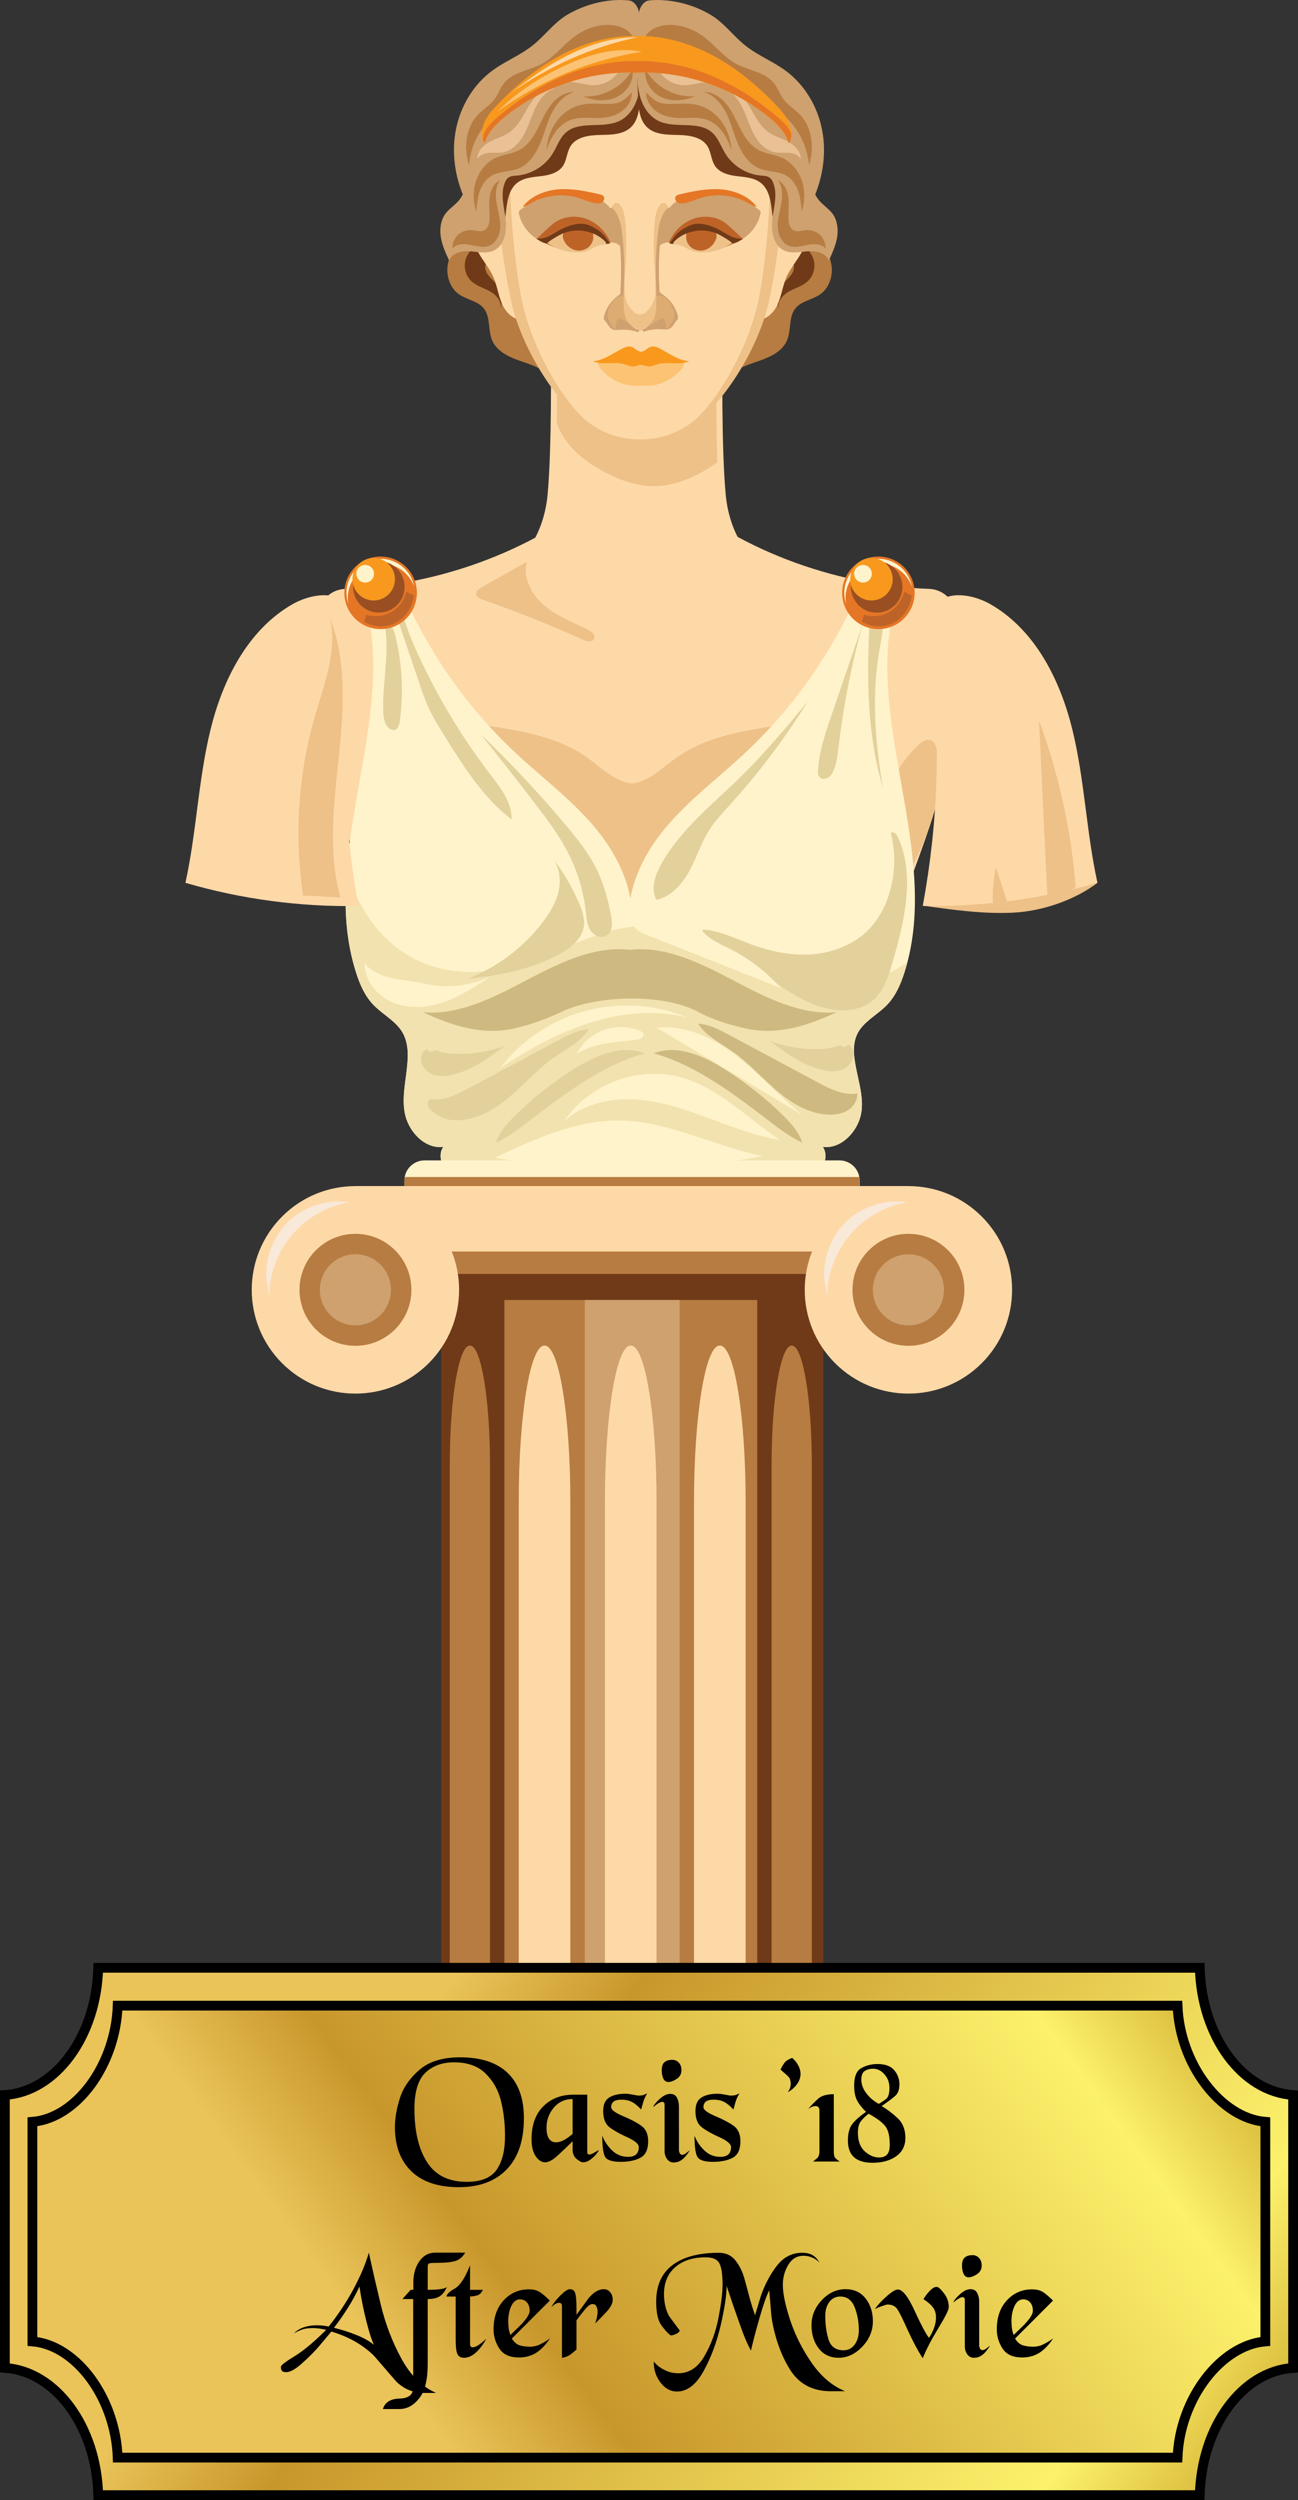 <svg width="133" height="256" viewBox="0 0 133 256" fill="none" xmlns="http://www.w3.org/2000/svg">
<rect x="0" y="0" width="133" height="256" fill="#333333" stroke="none"/>
<path d="M94.553 92.736C97.609 93.164 100.702 93.604 103.795 93.457C106.888 93.31 110.226 92.1 112.451 90.401C106.497 89.447 99.956 90.56 94.553 92.736Z" fill="#EDC188"/>
<path d="M65.64 57.894L77.584 57.637C77.584 57.637 74.821 55.449 74.368 50.718C73.904 45.974 74.026 36.499 74.026 36.499L65.236 40.069L56.446 36.499C56.446 36.499 56.556 45.974 56.104 50.718C55.639 55.461 52.889 57.637 52.889 57.637L64.833 57.894V57.906L65.236 57.894L65.64 57.906V57.894Z" fill="#FED9A8"/>
<path d="M57.057 43.309C57.607 44.947 58.805 46.292 60.247 47.294C62.57 48.908 65.504 50.204 68.389 49.654C70.26 49.299 71.972 48.444 73.5 47.343C73.353 42.282 73.414 36.499 73.414 36.499L65.248 40.375L57.081 36.499C57.069 36.499 57.105 39.629 57.057 43.309Z" fill="#EDC188"/>
<path d="M47.02 30.13C47.827 30.704 48.964 30.815 49.575 31.585C50.284 32.477 49.978 33.81 50.431 34.861C50.981 36.145 52.46 36.683 53.78 37.123C55.101 37.563 56.568 38.211 56.971 39.543C55.516 36.891 54.062 34.213 53.071 31.352C52.081 28.492 51.568 25.411 52.057 22.428C50.052 22.391 48.047 23.369 46.837 24.971C46.262 25.741 45.858 26.658 45.834 27.624C45.834 28.59 46.237 29.58 47.02 30.13Z" fill="#B77C41"/>
<path d="M48.976 25.081C48.328 25.399 47.827 26.022 47.668 26.744C47.521 27.453 47.741 28.247 48.255 28.749C48.792 29.287 49.575 29.482 50.235 29.849C50.895 30.228 51.494 30.961 51.25 31.683C51.568 30.79 51.384 29.739 50.785 29.005C50.382 28.516 49.783 28.101 49.721 27.465C49.685 27.049 49.917 26.646 50.186 26.316C50.455 25.986 50.773 25.692 50.968 25.313C51.164 24.934 51.201 24.433 50.92 24.127C50.443 24.69 49.624 24.751 48.976 25.081Z" fill="#703A18"/>
<path d="M51.519 21.878C51.336 21.756 51.103 21.817 50.896 21.866C50.174 22.061 49.392 22.294 48.927 22.893C48.316 23.687 48.499 24.861 48.964 25.753C49.429 26.646 50.125 27.416 50.541 28.333C50.944 29.238 51.054 30.252 51.458 31.157C51.861 32.062 52.742 32.893 53.732 32.734C52.338 29.543 51.654 26.059 51.739 22.575C51.751 22.33 51.739 22.025 51.519 21.878Z" fill="#FED9A8"/>
<path d="M84.051 30.13C83.244 30.704 82.107 30.815 81.496 31.585C80.787 32.477 81.093 33.81 80.64 34.861C80.09 36.145 78.611 36.683 77.29 37.123C75.97 37.563 74.503 38.211 74.1 39.543C75.554 36.891 77.009 34.213 77.999 31.352C78.99 28.492 79.503 25.411 79.014 22.428C81.019 22.391 83.024 23.369 84.234 24.971C84.809 25.741 85.212 26.658 85.237 27.624C85.237 28.59 84.833 29.58 84.051 30.13Z" fill="#B77C41"/>
<path d="M82.095 25.081C82.743 25.399 83.244 26.022 83.403 26.744C83.55 27.453 83.33 28.247 82.816 28.749C82.278 29.287 81.496 29.482 80.836 29.849C80.175 30.228 79.576 30.961 79.821 31.683C79.503 30.79 79.686 29.739 80.286 29.005C80.689 28.516 81.288 28.101 81.349 27.465C81.386 27.049 81.154 26.646 80.885 26.316C80.616 25.986 80.298 25.692 80.102 25.313C79.907 24.934 79.87 24.433 80.151 24.127C80.616 24.69 81.435 24.751 82.095 25.081Z" fill="#703A18"/>
<path d="M79.626 21.878C79.809 21.756 80.041 21.817 80.249 21.866C80.971 22.061 81.753 22.294 82.218 22.893C82.829 23.687 82.645 24.861 82.181 25.753C81.716 26.646 81.02 27.416 80.604 28.333C80.201 29.238 80.09 30.252 79.687 31.157C79.284 32.062 78.403 32.893 77.413 32.734C78.807 29.543 79.491 26.059 79.406 22.575C79.394 22.33 79.406 22.025 79.626 21.878Z" fill="#FED9A8"/>
<path d="M65.591 1.474C59.429 0.019 50.676 8.711 50.676 13.736C50.676 18.785 51.189 25.533 52.387 30.876C53.573 36.218 57.436 41.561 59.881 43.272C60.297 43.566 60.737 43.81 61.177 44.018C62.534 44.666 64.014 44.972 65.517 44.972H65.652C67.156 44.972 68.635 44.666 69.992 44.018C70.432 43.81 70.872 43.553 71.288 43.272C73.733 41.561 77.596 36.218 78.782 30.876C79.968 25.533 80.493 18.773 80.493 13.736C80.493 8.711 71.74 0.019 65.591 1.474Z" fill="#EDC188"/>
<path d="M65.59 1.462C60.223 0.141 52.375 8.149 52.228 12.917C52.081 17.807 52.362 24.519 53.316 29.971C54.282 35.558 57.827 41.267 60.138 43.126C60.529 43.443 60.945 43.712 61.373 43.945C62.656 44.654 64.087 44.996 65.529 44.996H65.651C67.094 44.996 68.512 44.654 69.808 43.945C70.236 43.712 70.651 43.443 71.043 43.126C73.353 41.267 76.899 35.558 77.865 29.971C78.818 24.519 79.087 17.807 78.953 12.917C78.794 8.149 70.945 0.141 65.59 1.462Z" fill="#FED9A8"/>
<path d="M70.052 36.976C68.609 36.866 67.167 36.805 65.737 36.622V36.61C65.724 36.61 65.7 36.61 65.688 36.622C65.675 36.622 65.651 36.622 65.639 36.61V36.622C64.208 36.805 62.754 36.866 61.323 36.976C61.176 37.209 61.348 37.526 61.519 37.734C62.546 39.006 64.159 39.678 65.7 39.483C67.24 39.678 68.854 39.006 69.881 37.734C70.028 37.514 70.199 37.209 70.052 36.976Z" fill="#FDC374"/>
<path d="M67.693 35.729C67.351 35.546 66.96 35.387 66.605 35.534C66.446 35.595 66.311 35.717 66.177 35.815C66.03 35.913 65.859 35.986 65.688 36.035C65.517 35.986 65.346 35.925 65.199 35.815C65.052 35.717 64.93 35.595 64.771 35.534C64.417 35.387 64.025 35.558 63.683 35.729C62.73 36.23 61.813 36.915 60.749 36.988C61.776 37.441 62.998 36.964 64.062 37.319C64.307 37.404 64.551 37.526 64.808 37.526C64.979 37.526 65.15 37.49 65.309 37.441C65.431 37.404 65.554 37.367 65.688 37.343C65.81 37.38 65.933 37.416 66.067 37.441C66.238 37.49 66.397 37.539 66.568 37.526C66.825 37.514 67.07 37.392 67.314 37.319C68.378 36.976 69.6 37.441 70.627 36.988C69.564 36.915 68.634 36.243 67.693 35.729Z" fill="#F8991D"/>
<path d="M62.156 21.303C62.988 21.939 63.257 23.015 63.403 24.066C63.599 25.472 63.672 26.976 63.623 28.553C63.599 29.47 63.526 30.411 63.574 31.377C63.599 31.756 63.636 32.147 63.794 32.49C64.014 32.966 64.418 33.309 64.87 33.614C65.054 33.737 65.286 33.81 65.518 33.81H65.628C65.861 33.81 66.093 33.737 66.276 33.614C66.716 33.309 67.132 32.966 67.352 32.49C67.511 32.147 67.548 31.756 67.572 31.377C67.621 30.411 67.548 29.47 67.523 28.553C67.474 26.976 67.548 25.472 67.743 24.066C67.89 23.027 68.159 21.951 68.99 21.303H62.156Z" fill="#CEA16F"/>
<path d="M64.149 31.829C63.99 31.157 63.843 30.436 64.026 29.776C63.977 29.763 63.928 29.739 63.892 29.727C63.757 30.008 63.464 30.179 63.219 30.362C62.559 30.863 62.083 31.597 61.887 32.404C61.862 32.489 61.85 32.587 61.875 32.673C61.899 32.771 61.972 32.832 62.046 32.905C62.278 33.174 62.413 33.553 62.73 33.712C62.975 33.834 63.256 33.785 63.525 33.773C64.161 33.724 64.821 33.81 65.42 34.03C65.444 33.969 65.469 33.895 65.493 33.834C65.102 33.492 64.686 33.15 64.454 32.685C64.295 32.416 64.21 32.123 64.149 31.829Z" fill="#CEA16F"/>
<path d="M67.192 31.78C67.351 31.108 67.498 30.387 67.315 29.727C67.364 29.714 67.412 29.69 67.449 29.678C67.584 29.959 67.877 30.13 68.122 30.314C68.782 30.815 69.258 31.548 69.454 32.355C69.479 32.441 69.491 32.538 69.466 32.624C69.442 32.722 69.368 32.783 69.295 32.856C69.063 33.125 68.928 33.504 68.611 33.663C68.366 33.785 68.085 33.736 67.816 33.724C67.18 33.675 66.52 33.761 65.921 33.981C65.897 33.92 65.872 33.847 65.848 33.785C66.239 33.443 66.654 33.101 66.887 32.636C67.046 32.367 67.119 32.074 67.192 31.78Z" fill="#CEA16F"/>
<path d="M64.516 32.319C64.308 31.597 64.161 30.827 64.32 30.106C64.137 30.326 63.831 30.265 63.574 30.314C63.147 30.399 62.816 30.79 62.572 31.206C62.425 31.463 62.291 31.744 62.266 32.05C62.217 32.649 62.572 33.174 62.902 33.627C62.926 33.651 62.939 33.675 62.963 33.688C63.049 33.712 63.085 33.566 63.085 33.456C63.085 33.248 63.134 33.04 63.208 32.844C63.257 32.734 63.318 32.624 63.415 32.6C63.489 32.575 63.562 32.612 63.636 32.649C63.843 32.746 64.039 32.856 64.222 32.991C64.491 33.187 64.785 33.431 65.09 33.333C64.785 33.15 64.626 32.71 64.516 32.319Z" fill="#DDAC73"/>
<path d="M66.826 32.319C67.033 31.597 67.18 30.827 67.021 30.106C67.205 30.326 67.51 30.265 67.767 30.314C68.195 30.399 68.525 30.79 68.769 31.206C68.916 31.463 69.051 31.744 69.075 32.05C69.124 32.649 68.769 33.174 68.439 33.627C68.415 33.651 68.403 33.675 68.378 33.688C68.293 33.712 68.256 33.566 68.256 33.456C68.256 33.248 68.207 33.04 68.134 32.844C68.085 32.734 68.024 32.624 67.926 32.6C67.853 32.575 67.779 32.612 67.706 32.649C67.498 32.746 67.302 32.856 67.119 32.991C66.85 33.187 66.557 33.431 66.251 33.333C66.557 33.15 66.716 32.71 66.826 32.319Z" fill="#DDAC73"/>
<path d="M68.036 20.79C67.681 20.765 63.451 20.765 63.109 20.79C62.828 20.802 62.865 21.059 62.62 21.206C63.403 21.829 63.647 22.966 63.769 24.066C63.928 25.472 64.002 26.976 63.953 28.553C63.928 29.47 63.867 30.411 63.916 31.377C63.928 31.756 63.965 32.147 64.099 32.489C64.283 32.966 64.625 33.309 64.992 33.614C65.138 33.736 65.334 33.81 65.53 33.81H65.627C65.823 33.81 66.019 33.736 66.165 33.614C66.532 33.309 66.874 32.966 67.058 32.489C67.192 32.147 67.229 31.756 67.241 31.377C67.278 30.411 67.229 29.47 67.205 28.553C67.168 26.976 67.229 25.472 67.388 24.066C67.51 22.966 67.755 21.829 68.537 21.206C68.28 21.059 68.317 20.814 68.036 20.79Z" fill="#EDC188"/>
<path d="M67.486 20.423C67.217 20.411 63.941 20.411 63.672 20.423C63.452 20.435 63.476 20.606 63.269 20.716C63.868 21.169 64.014 22 64.088 22.856C64.186 23.993 64.198 25.276 64.124 26.707C64.075 27.575 63.99 28.516 64.002 29.506C64.002 29.91 64.026 30.326 64.137 30.704C64.296 31.23 64.626 31.621 64.992 31.976C65.139 32.123 65.335 32.196 65.53 32.196H65.628C65.824 32.196 66.019 32.11 66.166 31.976C66.52 31.634 66.851 31.242 67.022 30.704C67.144 30.326 67.156 29.91 67.156 29.506C67.168 28.504 67.083 27.575 67.034 26.707C66.948 25.276 66.973 23.993 67.071 22.856C67.144 22.012 67.303 21.169 67.89 20.716C67.682 20.606 67.694 20.435 67.486 20.423Z" fill="#FED9A8"/>
<path d="M61.593 20.509C61.165 20.288 60.676 20.191 60.199 20.105C59.698 20.007 59.184 19.922 58.683 19.836C58.365 19.787 58.035 19.726 57.717 19.738C57.338 19.751 56.984 19.861 56.617 19.959C56.25 20.056 55.883 20.166 55.529 20.288C54.734 20.57 53.976 20.985 53.304 21.499C53.255 21.535 53.194 21.584 53.169 21.645C53.145 21.719 53.157 21.792 53.169 21.866C53.389 22.892 54.025 23.822 54.905 24.396C55.602 24.849 56.421 25.069 57.228 25.276C57.742 25.411 58.267 25.533 58.793 25.533C59.918 25.545 60.969 24.995 62.082 24.836C62.644 24.763 63.304 24.836 63.61 25.301C63.622 24.824 63.573 24.335 63.488 23.871C63.377 23.21 63.231 22.55 62.925 21.951C62.632 21.364 62.179 20.826 61.593 20.509Z" fill="#CEA16F"/>
<path d="M56.776 22.831C56.568 22.978 56.385 23.162 56.189 23.333C55.773 23.712 55.358 24.103 54.954 24.482C55.712 24.763 56.397 25.228 57.179 25.436C58.059 25.668 59.001 25.546 59.881 25.35C60.773 25.154 61.654 24.898 62.571 24.861C62.118 23.773 61.238 22.856 60.138 22.44C59.037 22.012 57.729 22.135 56.776 22.831Z" fill="#BE6328"/>
<path d="M53.56 21.169C53.866 21.144 54.135 20.973 54.404 20.814C55.871 19.971 57.693 19.763 59.306 20.276C59.857 20.448 60.395 20.704 60.957 20.802C61.201 20.839 61.458 20.851 61.666 20.729C61.874 20.606 61.996 20.301 61.849 20.105C61.752 19.971 61.58 19.934 61.434 19.897C60.064 19.579 58.658 19.286 57.253 19.384C55.859 19.494 54.428 20.044 53.56 21.169Z" fill="#E47625"/>
<path d="M62.131 24.995C62.278 24.91 62.302 24.714 62.229 24.567C62.155 24.421 62.021 24.311 61.899 24.225C61.446 23.895 60.994 23.552 60.456 23.381C59.808 23.186 59.111 23.259 58.463 23.467C57.828 23.675 57.228 24.017 56.642 24.347C56.409 24.482 56.165 24.616 55.933 24.763C56.898 25.521 58.145 25.912 59.368 25.839C59.649 25.826 59.943 25.777 60.212 25.68C60.529 25.557 60.81 25.362 61.128 25.227C61.373 25.13 61.63 25.056 61.899 25.044C61.972 25.032 62.057 25.032 62.131 24.995Z" fill="#EDC188"/>
<path d="M57.741 24.518C57.913 24.983 58.292 25.374 58.756 25.558C59.221 25.741 59.771 25.68 60.187 25.399C60.602 25.117 60.847 24.604 60.786 24.115C60.773 23.981 60.737 23.858 60.675 23.748C60.456 23.381 59.979 23.284 59.563 23.271C59.221 23.271 58.878 23.308 58.548 23.381C58.353 23.43 58.157 23.491 57.986 23.614C57.815 23.736 57.693 23.907 57.668 24.103C57.656 24.25 57.68 24.396 57.741 24.518Z" fill="#BE6328"/>
<path d="M57.375 23.541C56.996 23.748 56.641 23.993 56.25 24.176C55.859 24.36 55.431 24.482 55.003 24.433C55.284 24.69 55.639 24.873 56.018 24.946C56.238 24.726 56.507 24.555 56.763 24.396C57.069 24.213 57.375 24.029 57.705 23.895C59.098 23.32 60.81 23.614 61.922 24.641C62.02 24.726 62.118 24.849 62.106 24.983C62.24 24.971 62.363 24.959 62.497 24.934C62.228 24.531 61.947 24.115 61.568 23.785C61.311 23.553 61.006 23.381 60.7 23.223C60.492 23.113 60.26 23.015 60.04 22.966C59.453 22.831 58.842 22.954 58.279 23.149C57.974 23.247 57.668 23.381 57.375 23.541Z" fill="#703A18"/>
<path d="M69.502 20.509C69.93 20.288 70.419 20.191 70.896 20.105C71.397 20.007 71.911 19.922 72.412 19.836C72.73 19.787 73.06 19.726 73.378 19.738C73.757 19.751 74.111 19.861 74.478 19.959C74.845 20.056 75.212 20.166 75.566 20.288C76.361 20.57 77.119 20.985 77.791 21.499C77.84 21.535 77.901 21.584 77.926 21.645C77.95 21.719 77.938 21.792 77.926 21.866C77.706 22.892 77.07 23.822 76.19 24.396C75.493 24.849 74.674 25.069 73.867 25.276C73.353 25.411 72.828 25.533 72.302 25.533C71.177 25.545 70.126 24.995 69.013 24.836C68.451 24.763 67.791 24.836 67.485 25.301C67.473 24.824 67.522 24.335 67.608 23.871C67.718 23.21 67.864 22.55 68.17 21.951C68.463 21.364 68.916 20.826 69.502 20.509Z" fill="#CEA16F"/>
<path d="M74.319 22.831C74.527 22.978 74.71 23.162 74.906 23.333C75.322 23.712 75.737 24.103 76.141 24.482C75.383 24.763 74.698 25.228 73.916 25.436C73.036 25.668 72.094 25.546 71.214 25.35C70.322 25.154 69.441 24.898 68.524 24.861C68.977 23.773 69.857 22.856 70.957 22.44C72.058 22.012 73.366 22.135 74.319 22.831Z" fill="#BE6328"/>
<path d="M77.535 21.169C77.229 21.144 76.96 20.973 76.691 20.814C75.224 19.971 73.403 19.763 71.789 20.276C71.239 20.448 70.701 20.704 70.138 20.802C69.894 20.839 69.637 20.851 69.429 20.729C69.222 20.606 69.099 20.301 69.246 20.105C69.344 19.971 69.515 19.934 69.662 19.897C71.031 19.579 72.437 19.286 73.843 19.384C75.236 19.494 76.667 20.044 77.535 21.169Z" fill="#E47625"/>
<path d="M68.964 24.995C68.817 24.91 68.793 24.714 68.866 24.567C68.94 24.421 69.074 24.311 69.196 24.225C69.649 23.895 70.101 23.552 70.639 23.381C71.287 23.186 71.984 23.259 72.632 23.467C73.267 23.675 73.866 24.017 74.453 24.347C74.686 24.482 74.93 24.616 75.162 24.763C74.197 25.521 72.95 25.912 71.727 25.839C71.446 25.826 71.152 25.777 70.883 25.68C70.566 25.557 70.284 25.362 69.966 25.227C69.722 25.13 69.465 25.056 69.196 25.044C69.123 25.032 69.037 25.032 68.964 24.995Z" fill="#EDC188"/>
<path d="M73.353 24.518C73.182 24.983 72.803 25.374 72.338 25.558C71.874 25.741 71.324 25.68 70.908 25.399C70.493 25.117 70.248 24.604 70.309 24.115C70.321 23.981 70.358 23.858 70.419 23.748C70.639 23.381 71.116 23.284 71.532 23.271C71.874 23.271 72.216 23.308 72.546 23.381C72.742 23.43 72.938 23.491 73.109 23.614C73.28 23.736 73.402 23.907 73.427 24.103C73.439 24.25 73.402 24.396 73.353 24.518Z" fill="#BE6328"/>
<path d="M73.72 23.541C74.099 23.748 74.454 23.993 74.845 24.176C75.236 24.36 75.664 24.482 76.092 24.433C75.811 24.69 75.456 24.873 75.077 24.946C74.857 24.726 74.588 24.555 74.331 24.396C74.026 24.213 73.72 24.029 73.39 23.895C71.996 23.32 70.285 23.614 69.172 24.641C69.074 24.726 68.977 24.849 68.989 24.983C68.854 24.971 68.732 24.959 68.598 24.934C68.867 24.531 69.148 24.115 69.527 23.785C69.784 23.553 70.089 23.381 70.395 23.223C70.603 23.113 70.835 23.015 71.055 22.966C71.642 22.831 72.253 22.954 72.815 23.149C73.121 23.247 73.427 23.381 73.72 23.541Z" fill="#703A18"/>
<path d="M65.7 6.462C64.857 7.477 63.585 8.027 62.326 8.418C61.067 8.809 59.759 9.103 58.609 9.751C56.495 10.949 55.186 13.186 53.267 14.677C52.619 15.179 51.898 15.594 51.25 16.108C50.614 16.621 50.04 17.281 49.807 18.076C49.489 19.201 49.917 20.374 50.296 21.487C50.663 22.587 50.981 23.846 50.455 24.886C51.446 24.299 51.702 23.003 51.825 21.866C51.947 20.717 52.093 19.433 52.998 18.724C53.67 18.198 54.575 18.137 55.419 18.039C56.262 17.942 57.191 17.709 57.668 17.012C58.084 16.413 58.072 15.606 58.451 14.983C59.037 14.029 60.321 13.846 61.446 13.822C62.558 13.797 63.805 13.809 64.624 13.051C65.444 12.293 65.529 11.059 65.566 9.946C65.627 8.785 65.663 7.623 65.7 6.462Z" fill="#703A18"/>
<path d="M65.615 5.129C65.591 4.029 65.64 2.342 65.469 1.254C65.407 0.838 65.151 0.386 64.796 0.166C64.6 0.043 64.368 0.031 64.136 0.019C62.07 -0.115 59.869 0.471 58.084 1.535C56.74 2.342 55.798 3.687 54.576 4.652C53.304 5.667 51.752 6.266 50.444 7.232C48.5 8.662 47.179 10.887 46.715 13.271C46.25 15.655 46.617 18.161 47.62 20.374C48.011 21.242 48.536 22.086 49.331 22.599C49.514 19.665 50.798 16.804 52.876 14.726C54.943 12.648 57.791 11.364 60.701 11.193C61.459 11.144 62.229 11.168 62.938 10.924C64.014 10.545 64.796 9.579 65.2 8.503C65.591 7.44 65.652 6.278 65.615 5.129Z" fill="#CEA16F"/>
<path d="M51.666 8.491C51.25 9.005 51.042 9.665 50.639 10.191C50.174 10.802 49.489 11.193 48.964 11.755C48.12 12.648 47.741 13.919 47.766 15.154C47.79 16.389 48.206 17.587 48.768 18.675C48.377 16.108 49.771 13.553 51.69 11.804C53.609 10.056 55.993 8.931 58.255 7.672C59.967 6.719 61.825 5.631 63.757 5.961C64.001 5.997 64.246 6.071 64.49 5.997C64.759 5.912 64.955 5.667 65.052 5.41C65.346 4.652 65.016 3.76 64.404 3.234C63.793 2.709 62.95 2.525 62.143 2.55C60.957 2.586 59.795 3.051 58.842 3.76C57.681 4.628 56.776 5.863 55.504 6.547C54.233 7.22 52.583 7.367 51.666 8.491Z" fill="#B77C41"/>
<path d="M65.627 6.339C65.749 6.596 65.737 6.877 65.713 7.159C65.664 8.149 65.603 9.139 65.309 10.08C65.004 11.022 64.417 11.902 63.537 12.354C61.813 13.235 59.404 12.293 57.962 13.589C57.338 14.152 57.082 14.995 56.642 15.704C55.871 16.976 54.465 17.856 52.974 17.978C52.668 18.002 52.326 18.015 52.081 18.198C51.91 18.32 51.8 18.516 51.727 18.712C51.262 19.861 51.641 21.144 51.8 22.379C51.959 23.602 51.739 25.105 50.627 25.643C49.869 26.01 48.989 25.79 48.145 25.729C47.314 25.668 46.299 25.9 46.03 26.695C45.675 25.937 45.321 25.154 45.174 24.323C45.04 23.492 45.138 22.587 45.627 21.902C46.018 21.377 46.605 21.022 47.02 20.521C48.023 19.323 47.876 17.575 48.182 16.046C48.585 13.956 49.93 12.073 51.776 11.01C52.656 10.508 53.634 10.178 54.441 9.567C55.016 9.139 55.48 8.589 55.994 8.1C58.194 6.022 61.409 5.068 64.38 5.618C64.869 5.716 65.419 5.887 65.627 6.339Z" fill="#CEA16F"/>
<path d="M63.414 10.496C63.952 10.301 64.343 9.848 64.746 9.457C64.759 10.215 64.331 10.924 63.732 11.376C63.133 11.829 62.362 12.024 61.617 12.073C60.602 12.134 59.538 11.927 58.573 12.244C57.228 12.697 56.397 14.054 55.993 15.411C56.054 14.359 56.384 13.32 56.996 12.477C57.607 11.621 58.512 10.973 59.538 10.741C60.48 10.521 61.458 10.655 62.411 10.643C62.754 10.631 63.096 10.606 63.414 10.496Z" fill="#B77C41"/>
<path d="M48.353 23.565C48.781 23.602 49.245 23.785 49.624 23.59C50.028 23.382 50.15 22.856 50.162 22.404C50.187 21.682 50.077 20.949 50.162 20.227C50.248 19.506 50.59 18.761 51.25 18.443C50.761 19.091 50.749 19.983 50.884 20.79C51.018 21.597 51.275 22.391 51.263 23.198C51.238 24.017 50.847 24.898 50.089 25.179C49.478 25.399 48.805 25.191 48.17 25.069C47.534 24.947 46.776 24.947 46.36 25.448C46.336 24.934 46.556 24.409 46.923 24.042C47.302 23.712 47.84 23.528 48.353 23.565Z" fill="#B77C41"/>
<path d="M50.37 17.99C49.771 18.345 49.355 18.968 49.135 19.628C48.915 20.289 48.854 20.998 48.805 21.695C48.475 20.655 48.438 19.506 48.793 18.479C49.148 17.452 49.905 16.535 50.908 16.12C51.629 15.814 52.448 15.753 53.157 15.399C54.013 14.958 54.588 14.139 55.04 13.284C55.492 12.44 55.847 11.535 56.422 10.777C56.996 10.019 57.876 9.396 58.83 9.42C57.754 9.726 56.972 10.68 56.483 11.682C55.994 12.697 55.749 13.797 55.297 14.824C54.844 15.851 54.148 16.841 53.108 17.269C52.228 17.599 51.189 17.514 50.37 17.99Z" fill="#B77C41"/>
<path d="M51.495 15.607C51.03 15.68 50.553 15.619 50.089 15.655C49.624 15.692 49.123 15.876 48.903 16.303C48.866 15.521 49.514 14.873 50.199 14.506C50.883 14.14 51.666 13.944 52.289 13.479C52.888 13.039 53.292 12.404 53.658 11.768C54.025 11.132 54.368 10.472 54.869 9.934C55.37 9.396 56.079 8.993 56.813 9.042C55.896 9.372 55.248 10.227 54.832 11.108C54.416 11.988 54.148 12.954 53.671 13.809C53.218 14.653 52.473 15.435 51.495 15.607Z" fill="#EAC095"/>
<path d="M60.945 8.723C59.747 8.76 58.524 8.112 57.399 8.516C57.705 8.088 58.231 7.88 58.744 7.819C59.258 7.745 59.783 7.807 60.309 7.782C61.581 7.733 62.84 7.244 63.806 6.425C63.488 7.696 62.265 8.687 60.945 8.723Z" fill="#EAC095"/>
<path d="M64.82 7.097C63.855 8.882 61.789 10.007 59.772 9.86C60.847 10.337 62.119 10.447 63.182 9.946C64.234 9.445 64.992 8.259 64.82 7.097Z" fill="#B77C41"/>
<path d="M65.248 6.462C66.092 7.477 67.363 8.027 68.622 8.418C69.881 8.809 71.189 9.103 72.339 9.751C74.454 10.949 75.762 13.186 77.681 14.677C78.329 15.179 79.05 15.594 79.698 16.108C80.334 16.621 80.909 17.281 81.141 18.076C81.459 19.201 81.031 20.374 80.652 21.487C80.285 22.587 79.967 23.846 80.493 24.886C79.503 24.299 79.246 23.003 79.124 21.866C79.001 20.717 78.855 19.433 77.95 18.724C77.278 18.198 76.373 18.137 75.529 18.039C74.686 17.942 73.757 17.709 73.28 17.012C72.864 16.413 72.877 15.606 72.498 14.983C71.911 14.029 70.627 13.846 69.502 13.822C68.39 13.797 67.143 13.809 66.324 13.051C65.505 12.293 65.419 11.059 65.382 9.946C65.321 8.785 65.285 7.623 65.248 6.462Z" fill="#703A18"/>
<path d="M65.333 5.129C65.358 4.029 65.309 2.342 65.48 1.254C65.541 0.838 65.798 0.386 66.153 0.166C66.348 0.044 66.58 0.031 66.813 0.019C68.879 -0.103 71.079 0.471 72.864 1.547C74.209 2.354 75.15 3.699 76.373 4.665C77.644 5.679 79.197 6.279 80.505 7.244C82.449 8.675 83.769 10.9 84.234 13.284C84.698 15.668 84.332 18.174 83.329 20.387C82.938 21.255 82.412 22.098 81.618 22.611C81.434 19.677 80.15 16.817 78.072 14.738C76.006 12.66 73.158 11.377 70.248 11.205C69.49 11.156 68.72 11.181 68.011 10.936C66.935 10.557 66.153 9.592 65.749 8.516C65.358 7.44 65.297 6.279 65.333 5.129Z" fill="#CEA16F"/>
<path d="M79.282 8.491C79.698 9.005 79.906 9.665 80.309 10.191C80.774 10.802 81.458 11.193 81.984 11.755C82.828 12.648 83.207 13.919 83.182 15.154C83.158 16.389 82.742 17.587 82.18 18.675C82.571 16.108 81.177 13.553 79.258 11.804C77.338 10.056 74.955 8.931 72.693 7.672C70.981 6.719 69.123 5.631 67.192 5.961C66.947 5.997 66.703 6.071 66.458 5.997C66.189 5.912 65.993 5.667 65.896 5.41C65.602 4.652 65.932 3.76 66.544 3.234C67.155 2.709 67.998 2.525 68.805 2.55C69.991 2.586 71.153 3.051 72.106 3.76C73.267 4.628 74.172 5.863 75.444 6.547C76.715 7.22 78.365 7.367 79.282 8.491Z" fill="#B77C41"/>
<path d="M65.321 6.339C65.199 6.596 65.211 6.877 65.236 7.159C65.285 8.149 65.346 9.139 65.639 10.08C65.945 11.022 66.532 11.902 67.412 12.354C69.136 13.235 71.544 12.293 72.987 13.589C73.61 14.152 73.867 14.995 74.307 15.704C75.077 16.976 76.483 17.856 77.975 17.978C78.28 18.002 78.622 18.015 78.867 18.198C79.038 18.32 79.148 18.516 79.221 18.712C79.686 19.861 79.307 21.144 79.148 22.379C78.989 23.614 79.209 25.105 80.322 25.643C81.08 26.01 81.96 25.79 82.803 25.729C83.647 25.668 84.65 25.9 84.918 26.695C85.273 25.937 85.627 25.154 85.774 24.323C85.909 23.492 85.811 22.587 85.322 21.902C84.931 21.377 84.344 21.022 83.928 20.521C82.926 19.323 83.072 17.575 82.767 16.046C82.363 13.956 81.019 12.073 79.185 11.01C78.305 10.508 77.326 10.178 76.52 9.567C75.945 9.139 75.481 8.589 74.967 8.1C72.766 6.022 69.551 5.068 66.581 5.618C66.079 5.716 65.529 5.887 65.321 6.339Z" fill="#CEA16F"/>
<path d="M67.534 10.496C66.996 10.301 66.605 9.848 66.201 9.457C66.189 10.215 66.617 10.924 67.216 11.376C67.815 11.829 68.585 12.024 69.331 12.073C70.346 12.134 71.409 11.927 72.375 12.244C73.72 12.697 74.551 14.054 74.955 15.411C74.894 14.359 74.564 13.32 73.952 12.477C73.341 11.621 72.436 10.973 71.409 10.741C70.468 10.521 69.49 10.655 68.537 10.643C68.194 10.631 67.852 10.606 67.534 10.496Z" fill="#B77C41"/>
<path d="M82.596 23.565C82.168 23.602 81.703 23.785 81.324 23.59C80.921 23.382 80.799 22.856 80.786 22.404C80.762 21.682 80.872 20.949 80.786 20.227C80.701 19.506 80.358 18.761 79.698 18.443C80.187 19.091 80.199 19.983 80.065 20.79C79.93 21.597 79.674 22.391 79.686 23.198C79.71 24.017 80.102 24.898 80.86 25.179C81.471 25.399 82.143 25.191 82.779 25.069C83.415 24.947 84.173 24.947 84.588 25.448C84.613 24.934 84.393 24.409 84.026 24.042C83.647 23.712 83.109 23.528 82.596 23.565Z" fill="#B77C41"/>
<path d="M80.578 17.99C81.177 18.345 81.593 18.968 81.813 19.628C82.033 20.289 82.094 20.998 82.143 21.695C82.473 20.655 82.51 19.506 82.155 18.479C81.801 17.452 81.043 16.535 80.04 16.12C79.319 15.814 78.5 15.753 77.791 15.399C76.935 14.958 76.36 14.139 75.908 13.284C75.456 12.44 75.101 11.535 74.527 10.777C73.952 10.019 73.072 9.396 72.118 9.42C73.194 9.726 73.976 10.68 74.465 11.682C74.954 12.697 75.199 13.797 75.651 14.824C76.104 15.851 76.8 16.841 77.84 17.269C78.72 17.599 79.759 17.514 80.578 17.99Z" fill="#B77C41"/>
<path d="M79.454 15.607C79.918 15.68 80.395 15.619 80.86 15.655C81.324 15.692 81.826 15.876 82.046 16.303C82.082 15.521 81.434 14.873 80.75 14.506C80.065 14.14 79.283 13.944 78.659 13.479C78.06 13.039 77.657 12.404 77.29 11.768C76.923 11.132 76.581 10.472 76.08 9.934C75.578 9.396 74.869 8.993 74.136 9.042C75.053 9.372 75.701 10.227 76.116 11.108C76.544 11.988 76.801 12.954 77.278 13.809C77.73 14.653 78.476 15.435 79.454 15.607Z" fill="#EAC095"/>
<path d="M70.003 8.723C71.201 8.76 72.424 8.112 73.549 8.516C73.243 8.088 72.717 7.88 72.204 7.819C71.69 7.745 71.165 7.807 70.639 7.782C69.368 7.733 68.108 7.244 67.143 6.425C67.46 7.696 68.683 8.687 70.003 8.723Z" fill="#EAC095"/>
<path d="M66.128 7.097C67.094 8.882 69.16 10.007 71.177 9.86C70.101 10.337 68.829 10.447 67.766 9.946C66.715 9.445 65.957 8.259 66.128 7.097Z" fill="#B77C41"/>
<path d="M80.799 12.489C80.493 11.792 79.968 11.217 79.442 10.679C77.474 8.638 75.261 6.804 72.73 5.52C70.407 4.334 67.816 3.625 65.224 3.687C62.632 3.625 60.04 4.334 57.718 5.52C55.199 6.804 52.974 8.638 51.006 10.679C50.48 11.229 49.967 11.804 49.649 12.489C49.343 13.186 49.258 14.017 49.624 14.689C49.955 13.552 50.859 12.66 51.788 11.914C55.468 8.956 60.199 7.342 64.93 7.427V7.452C65.028 7.452 65.126 7.44 65.224 7.44C65.322 7.44 65.419 7.452 65.517 7.452V7.427C70.236 7.342 74.98 8.956 78.659 11.914C79.589 12.66 80.481 13.552 80.823 14.689C81.19 14.017 81.117 13.173 80.799 12.489Z" fill="#F8991D"/>
<path d="M51.8 11.902C55.48 8.943 60.211 7.33 64.942 7.415V7.44C65.04 7.44 65.138 7.428 65.236 7.428C65.333 7.428 65.431 7.44 65.541 7.44V7.415C70.26 7.33 75.004 8.943 78.683 11.902C79.612 12.648 80.505 13.54 80.847 14.677C81.006 14.384 81.079 14.066 81.079 13.736C81.031 13.601 80.982 13.479 80.908 13.345C80.603 12.782 80.077 12.33 79.551 11.89C77.583 10.252 75.37 8.772 72.84 7.733C70.517 6.78 67.925 6.217 65.333 6.254C62.742 6.205 60.15 6.78 57.827 7.733C55.309 8.772 53.084 10.239 51.115 11.89C50.59 12.33 50.076 12.794 49.758 13.345C49.587 13.65 49.489 13.992 49.489 14.335C49.526 14.457 49.575 14.567 49.636 14.677C49.966 13.54 50.871 12.648 51.8 11.902Z" fill="#E47625"/>
<path d="M95.2 60.302C85.237 59.935 75.444 56.182 68.085 49.85C67.241 50.021 66.275 50.192 65.285 50.375C64.295 50.192 63.317 50.021 62.485 49.85C55.138 56.182 45.333 59.935 35.37 60.302C33.927 60.351 32.753 61.464 32.631 62.906C32.105 69.349 32.753 75.877 34.538 82.112C35.26 84.631 36.164 87.1 37.069 89.557C39.685 96.673 42.301 103.8 44.918 110.915C45.957 113.739 47.069 116.673 49.368 118.739C51.666 120.805 55.529 121.661 58.035 119.815L64.625 120.182C64.625 120.206 64.625 120.231 64.625 120.255L65.285 120.219L65.945 120.255C65.945 120.231 65.945 120.206 65.945 120.182L72.534 119.815C75.041 121.649 78.904 120.805 81.202 118.739C83.501 116.673 84.613 113.739 85.652 110.915C88.269 103.8 90.885 96.673 93.501 89.557C94.406 87.088 95.31 84.631 96.032 82.112C97.829 75.877 98.464 69.349 97.939 62.906C97.817 61.464 96.643 60.351 95.2 60.302Z" fill="#FED9A8"/>
<path d="M95.885 76.439C96.753 79.153 96.166 82.014 95.213 84.716C94.32 87.222 93.122 89.667 91.618 92.014C90.42 89.41 89.846 86.635 90.2 83.909C90.543 81.183 91.826 78.481 94.1 76.281C94.394 75.987 94.87 75.669 95.335 75.804C95.677 75.889 95.812 76.183 95.885 76.439Z" fill="#EDC188"/>
<path d="M50.003 74.312C53.524 74.862 57.192 75.474 60.102 77.528C61.654 78.628 63.109 80.168 65.004 80.266L64.796 96.391C64.124 95.071 63.451 93.763 62.779 92.442C62.045 91 61.3 89.557 60.444 88.176C58.989 85.829 57.204 83.701 55.162 81.843C53.964 80.755 52.669 79.765 51.654 78.505C50.639 77.246 49.82 75.914 50.003 74.312Z" fill="#EDC188"/>
<path d="M79.491 74.312C75.97 74.862 72.302 75.474 69.393 77.528C67.84 78.628 66.385 80.168 64.49 80.266L64.698 96.391C65.371 95.071 66.043 93.763 66.715 92.442C67.449 91 68.195 89.557 69.05 88.176C70.505 85.829 72.29 83.701 74.332 81.843C75.53 80.755 76.826 79.765 77.84 78.505C78.855 77.246 79.662 75.914 79.491 74.312Z" fill="#EDC188"/>
<path d="M36.482 99.594C36.861 100.792 37.374 101.978 38.242 102.883C39.074 103.751 40.174 104.338 40.932 105.279C42.937 107.785 40.602 111.563 41.641 114.607C42.203 116.221 43.731 117.675 45.419 117.431C44.758 118.397 45.357 119.815 46.348 120.438C46.641 120.622 46.959 120.756 47.277 120.854H82.449C82.779 120.756 83.085 120.622 83.378 120.438C84.368 119.815 84.967 118.397 84.307 117.431C85.994 117.675 87.535 116.221 88.085 114.607C89.136 111.575 86.214 107.797 88.219 105.279C88.965 104.338 90.078 103.751 90.909 102.883C91.777 101.966 92.29 100.78 92.669 99.594C96.802 86.721 87.364 72.063 92.486 59.544C90.774 59.226 90.078 59.935 88.366 59.617C85.701 66.207 81.581 72.197 76.397 77.051C73.671 79.606 70.652 81.855 68.243 84.704C66.471 86.806 65.052 89.337 64.588 92.014C64.123 89.337 62.693 86.806 60.932 84.704C58.524 81.843 55.504 79.594 52.778 77.051C47.595 72.197 43.475 66.207 40.81 59.617C39.098 59.935 38.401 59.226 36.69 59.544C41.788 72.063 32.35 86.721 36.482 99.594Z" fill="#FFF3CB"/>
<path d="M92.878 98.592C89.711 100.804 85.995 101.33 82.315 100.23C78.977 99.227 76.007 97.43 72.804 96.147C69.429 94.79 65.994 94.35 62.449 95.352C59.038 96.318 55.896 98.066 52.473 98.971C48.989 99.888 45.223 99.765 42.032 97.956C38.683 96.061 36.861 92.931 35.516 89.508C35.272 92.944 35.455 96.318 36.494 99.594C36.873 100.792 37.387 101.978 38.255 102.883C39.086 103.751 40.187 104.338 40.944 105.279C42.949 107.785 40.614 111.563 41.654 114.607C42.216 116.221 43.744 117.675 45.431 117.431C44.771 118.397 45.37 119.815 46.36 120.438C46.654 120.622 46.971 120.756 47.289 120.854H82.449C82.779 120.756 83.085 120.622 83.379 120.438C84.369 119.815 84.968 118.397 84.308 117.431C85.995 117.675 87.535 116.221 88.085 114.607C89.137 111.575 86.215 107.797 88.22 105.279C88.966 104.338 90.078 103.751 90.909 102.883C91.777 101.966 92.291 100.78 92.67 99.594C92.78 99.24 92.89 98.885 92.975 98.518C92.939 98.543 92.914 98.567 92.878 98.592Z" fill="#F2E2AF"/>
<path d="M36.238 66.305C36.446 64.862 36.653 63.248 35.773 62.087C34.489 60.388 31.8 60.828 29.954 61.879C25.382 64.508 22.802 69.642 21.555 74.777C20.308 79.912 20.137 85.242 19 90.401C24.746 92.076 30.748 92.882 36.739 92.772C35.125 84.056 34.954 75.07 36.238 66.305Z" fill="#FED9A8"/>
<path d="M95.213 66.305C95.005 64.862 94.797 63.248 95.677 62.087C96.961 60.388 99.651 60.828 101.497 61.879C106.069 64.508 108.649 69.642 109.896 74.777C111.142 79.899 111.314 85.242 112.451 90.389C106.705 92.063 100.543 92.87 94.553 92.76C96.154 84.056 96.497 75.07 95.213 66.305Z" fill="#FED9A8"/>
<path d="M40.614 65.534C40.406 64.593 40.076 63.578 39.232 63.102C40.076 66.17 39.22 69.41 39.257 72.588C39.269 73.139 39.306 73.701 39.55 74.19C39.734 74.544 40.125 74.875 40.492 74.728C40.822 74.606 40.919 74.19 40.968 73.848C41.335 71.073 41.225 68.248 40.614 65.534Z" fill="#E3D19C"/>
<path d="M42.864 69.666C43.194 70.657 43.536 71.647 43.976 72.601C44.441 73.591 45.028 74.52 45.602 75.449C47.534 78.542 49.539 81.709 52.424 83.921C52.473 82.173 51.287 80.669 50.223 79.276C47.485 75.706 45.126 71.843 43.194 67.784C42.228 65.767 41.372 63.676 40.895 61.488C40.382 62.05 40.59 62.943 40.834 63.676C41.519 65.681 42.191 67.674 42.864 69.666Z" fill="#E3D19C"/>
<path d="M90.005 67.234C90.249 65.645 90.628 64.068 90.567 62.454C90.237 62.148 89.662 62.332 89.406 62.698C89.149 63.065 89.112 63.53 89.088 63.982C88.794 69.581 88.868 75.29 90.469 80.67C89.711 76.232 89.32 71.684 90.005 67.234Z" fill="#E3D19C"/>
<path d="M83.819 78.921C83.807 79.117 83.807 79.312 83.905 79.484C84.076 79.777 84.504 79.826 84.809 79.667C85.103 79.508 85.298 79.19 85.421 78.885C85.738 78.127 85.824 77.295 85.922 76.488C86.423 72.271 87.242 68.09 88.367 63.994C87.291 67.112 86.227 70.229 85.164 73.347C84.54 75.144 83.917 77.002 83.819 78.921Z" fill="#E3D19C"/>
<path d="M56.776 108.274C55.15 109.423 53.817 110.939 52.301 112.235C50.785 113.531 48.976 114.644 46.983 114.717C46.286 114.742 45.577 114.631 44.99 114.265C44.404 113.898 43.352 113.311 44.025 112.541C45.406 112.785 46.775 112.101 48.01 111.441C51.091 109.79 54.172 108.152 57.252 106.502C58.218 105.988 59.233 105.45 60.333 105.401C59.514 106.685 58.035 107.394 56.776 108.274Z" fill="#E3D19C"/>
<path d="M54.135 114.852C53.084 115.658 52.02 116.453 50.822 117.015C51.152 115.94 51.935 115.072 52.729 114.277C54.6 112.431 56.678 110.793 58.915 109.399C61.055 108.067 63.696 106.942 66.043 107.859C61.593 109.13 57.827 112.052 54.135 114.852Z" fill="#E3D19C"/>
<path d="M43.805 107.48C43.56 107.48 43.353 107.7 43.255 107.92C42.913 108.666 43.426 109.595 44.172 109.949C44.917 110.304 45.785 110.218 46.58 109.998C48.487 109.485 50.138 108.299 51.703 107.101C50.15 107.663 48.499 107.944 46.849 107.92C46.177 107.908 45.504 107.847 44.881 107.614C44.245 107.382 44.123 108.067 43.805 107.48Z" fill="#E3D19C"/>
<path d="M75.065 100.352C71.74 98.604 68.182 96.844 64.527 97.259C60.871 96.844 57.314 98.604 53.989 100.352C50.614 102.125 47.057 103.983 43.328 103.653C46.421 105.071 49.441 106.049 52.729 105.303C54.404 104.924 56.042 104.313 57.607 103.58C61.287 101.856 68.048 101.758 71.459 103.58C72.975 104.399 74.662 104.924 76.337 105.303C79.625 106.049 82.645 105.071 85.738 103.653C82.009 103.983 78.439 102.125 75.065 100.352Z" fill="#CEBA80"/>
<path d="M75.09 107.7C76.716 108.849 78.048 110.365 79.564 111.661C81.08 112.957 82.889 114.069 84.882 114.143C85.579 114.167 86.288 114.057 86.875 113.69C87.462 113.324 87.89 112.651 87.841 111.966C86.459 112.211 85.09 111.526 83.855 110.866C80.775 109.216 77.694 107.578 74.613 105.927C73.647 105.414 72.632 104.876 71.532 104.827C72.364 106.111 73.831 106.807 75.09 107.7Z" fill="#CEBA80"/>
<path d="M78.892 114.852C79.943 115.658 81.007 116.453 82.205 117.015C81.875 115.94 81.092 115.072 80.298 114.277C78.427 112.431 76.349 110.793 74.112 109.399C71.972 108.067 69.332 106.942 66.984 107.859C71.447 109.13 75.212 112.052 78.892 114.852Z" fill="#CEBA80"/>
<path d="M86.814 106.991C87.058 106.991 87.266 107.211 87.364 107.431C87.706 108.176 87.193 109.106 86.447 109.46C85.701 109.815 84.833 109.729 84.038 109.509C82.131 108.996 80.481 107.81 78.916 106.612C80.469 107.174 82.119 107.455 83.769 107.431C84.442 107.418 85.114 107.357 85.738 107.125C86.374 106.893 86.496 107.577 86.814 106.991Z" fill="#E3D19C"/>
<path d="M39.001 64.422C41.053 64.422 42.717 62.758 42.717 60.705C42.717 58.653 41.053 56.989 39.001 56.989C36.948 56.989 35.284 58.653 35.284 60.705C35.284 62.758 36.948 64.422 39.001 64.422Z" fill="#E47625"/>
<path d="M35.638 61.219C35.638 59.288 37.203 57.723 39.135 57.723C40.663 57.723 41.959 58.713 42.436 60.082C42.142 58.456 40.712 57.221 39 57.221C37.069 57.221 35.504 58.786 35.504 60.718C35.504 61.121 35.577 61.5 35.7 61.855C35.663 61.647 35.638 61.427 35.638 61.219Z" fill="#FFF3CB"/>
<path d="M41.376 60.692C41.707 59.279 40.829 57.865 39.416 57.535C38.002 57.204 36.588 58.082 36.258 59.495C35.927 60.909 36.805 62.323 38.218 62.653C39.632 62.984 41.046 62.106 41.376 60.692Z" fill="#9A4F23"/>
<path d="M41.376 60.692C41.707 59.279 40.829 57.865 39.416 57.535C38.002 57.204 36.588 58.082 36.258 59.495C35.927 60.909 36.805 62.323 38.218 62.653C39.632 62.984 41.046 62.106 41.376 60.692Z" fill="#9A4F23"/>
<path d="M38.291 61.488C39.493 61.488 40.467 60.514 40.467 59.312C40.467 58.11 39.493 57.136 38.291 57.136C37.09 57.136 36.115 58.11 36.115 59.312C36.115 60.514 37.09 61.488 38.291 61.488Z" fill="#F8991D"/>
<path d="M37.769 59.586C38.23 59.394 38.449 58.864 38.256 58.403C38.064 57.941 37.535 57.723 37.074 57.915C36.612 58.107 36.394 58.637 36.586 59.098C36.778 59.559 37.308 59.778 37.769 59.586Z" fill="#FFF3CB"/>
<path d="M37.522 62.955C38.365 63.212 39.319 63.114 40.089 62.674C40.859 62.234 41.422 61.464 41.63 60.596C41.886 60.718 42.155 60.84 42.412 60.974C42.29 62.124 41.593 63.2 40.59 63.75C39.576 64.3 38.268 64.275 37.302 63.652C37.375 63.419 37.449 63.187 37.522 62.955Z" fill="#BE6328"/>
<path d="M90.005 64.422C92.057 64.422 93.721 62.758 93.721 60.706C93.721 58.653 92.057 56.989 90.005 56.989C87.952 56.989 86.288 58.653 86.288 60.706C86.288 62.758 87.952 64.422 90.005 64.422Z" fill="#E47625"/>
<path d="M86.642 61.219C86.642 59.288 88.207 57.723 90.139 57.723C91.667 57.723 92.963 58.713 93.44 60.082C93.146 58.456 91.716 57.221 90.004 57.221C88.073 57.221 86.508 58.786 86.508 60.718C86.508 61.121 86.581 61.5 86.703 61.855C86.667 61.647 86.642 61.427 86.642 61.219Z" fill="#FFF3CB"/>
<path d="M92.388 60.701C92.719 59.288 91.841 57.874 90.427 57.544C89.014 57.213 87.6 58.091 87.269 59.504C86.939 60.918 87.817 62.332 89.23 62.662C90.644 62.993 92.058 62.115 92.388 60.701Z" fill="#9A4F23"/>
<path d="M92.388 60.701C92.719 59.288 91.841 57.874 90.427 57.544C89.014 57.213 87.6 58.091 87.269 59.504C86.939 60.918 87.817 62.332 89.23 62.662C90.644 62.993 92.058 62.115 92.388 60.701Z" fill="#9A4F23"/>
<path d="M89.295 61.488C90.497 61.488 91.471 60.514 91.471 59.312C91.471 58.11 90.497 57.136 89.295 57.136C88.093 57.136 87.119 58.11 87.119 59.312C87.119 60.514 88.093 61.488 89.295 61.488Z" fill="#F8991D"/>
<path d="M88.775 59.589C89.236 59.397 89.454 58.867 89.262 58.406C89.07 57.944 88.541 57.726 88.079 57.918C87.618 58.11 87.4 58.64 87.592 59.101C87.784 59.563 88.314 59.781 88.775 59.589Z" fill="#FFF3CB"/>
<path d="M88.537 62.955C89.381 63.212 90.335 63.114 91.105 62.674C91.875 62.234 92.437 61.464 92.645 60.596C92.902 60.718 93.171 60.84 93.428 60.974C93.305 62.124 92.609 63.2 91.606 63.75C90.591 64.3 89.283 64.275 88.317 63.652C88.379 63.419 88.452 63.187 88.537 62.955Z" fill="#BE6328"/>
<path d="M67.265 92.149C66.654 91.024 67.118 89.618 67.742 88.506C69.698 84.961 72.987 82.393 75.884 79.557C78.353 77.136 80.566 74.484 82.767 71.831C80.456 75.572 77.803 79.092 74.845 82.357C74.075 83.212 73.28 84.044 72.656 85.022C71.837 86.33 71.373 87.834 70.639 89.191C69.894 90.535 68.769 91.819 67.265 92.149Z" fill="#E3D19C"/>
<path d="M62.608 93.726C62.29 92.112 61.862 90.499 61.141 89.019C60.334 87.381 59.185 85.939 58.011 84.533C55.261 81.256 52.326 78.126 49.233 75.168C51.031 77.381 52.779 79.642 54.527 81.904C55.896 83.677 57.278 85.462 58.28 87.467C59.209 89.313 59.808 91.33 60.028 93.384C60.102 94.019 60.138 94.68 60.468 95.218C60.798 95.768 61.508 96.134 62.082 95.841C62.791 95.486 62.767 94.496 62.608 93.726Z" fill="#E3D19C"/>
<path d="M59.796 95.01C59.98 94.118 59.649 93.201 59.283 92.369C58.561 90.719 57.632 89.166 56.532 87.736C57.314 88.689 57.498 90.034 57.241 91.245C56.972 92.455 56.312 93.531 55.554 94.509C53.586 97.064 50.908 99.056 47.913 100.23C51.202 99.888 54.515 99.252 57.4 97.651C58.476 97.064 59.552 96.22 59.796 95.01Z" fill="#E3D19C"/>
<path d="M91.203 91.22C90.8 92.675 90.091 94.068 89.039 95.156C87.523 96.721 85.359 97.552 83.195 97.724C81.019 97.883 78.843 97.406 76.814 96.648C75.237 96.061 73.696 95.279 72.009 95.193C71.802 95.878 72.217 96.611 72.804 97.039C73.379 97.455 74.088 97.638 74.76 97.895C76.912 98.689 78.721 100.181 80.665 101.416C82.597 102.663 84.834 103.69 87.108 103.408C87.817 103.323 88.513 103.103 89.113 102.687C90.482 101.746 91.032 100.034 91.484 98.445C92.67 94.288 93.783 89.728 92.034 85.78C91.9 85.462 91.57 85.095 91.276 85.278C91.766 87.198 91.741 89.276 91.203 91.22Z" fill="#E3D19C"/>
<path d="M48.781 60.803C48.793 61.133 49.16 61.304 49.465 61.414C52.95 62.625 56.373 63.982 59.722 65.51C60.126 65.693 60.725 65.803 60.896 65.4C61.055 65.021 60.639 64.679 60.272 64.495C58.744 63.725 57.106 63.114 55.798 62.026C54.49 60.938 53.536 59.177 53.976 57.527C52.424 58.407 50.871 59.275 49.319 60.155C49.074 60.302 48.768 60.51 48.781 60.803Z" fill="#EDC188"/>
<path d="M52.277 9.579C54.184 8.088 56.165 6.657 58.341 5.582C60.517 4.506 62.901 3.797 65.322 3.809C60.639 4.811 56.165 6.792 52.277 9.579Z" fill="#FED9A8"/>
<path d="M65.749 5.3C60.419 6.144 55.297 8.271 50.944 11.45C52.925 9.457 55.309 7.917 57.852 6.731C60.321 5.582 63.084 4.762 65.749 5.3Z" fill="#FDC374"/>
<path d="M106.46 73.774C108.489 79.264 109.761 85.022 110.225 90.853C109.272 91.403 108.306 91.966 107.352 92.516C107.047 86.269 106.753 80.022 106.46 73.774Z" fill="#EDC188"/>
<path d="M102.059 88.848C102.487 90.156 102.915 91.464 103.343 92.772C102.817 92.797 102.279 92.821 101.753 92.846C101.655 91.513 101.753 90.156 102.059 88.848Z" fill="#EDC188"/>
<path d="M32.288 73.261C33.242 69.984 34.599 66.586 33.804 63.273C35.565 67.759 35.21 72.76 34.709 77.552C34.208 82.344 33.597 87.271 34.88 91.904C33.609 91.831 32.325 91.77 31.054 91.697C30.137 85.559 30.552 79.227 32.288 73.261Z" fill="#EDC188"/>
<path d="M37.35 98.616C37.337 100.413 38.682 102.039 40.357 102.699C42.032 103.36 43.939 103.176 45.626 102.565C47.313 101.954 48.829 100.951 50.321 99.961C48.242 100.963 45.822 101.245 43.56 100.743C41.298 100.218 38.804 100.401 37.35 98.616Z" fill="#FFF3CB"/>
<path d="M51.274 109.338C54.123 107.48 57.13 105.793 60.37 104.753C63.61 103.714 67.131 103.36 70.444 104.191C67.155 102.834 63.426 102.59 59.991 103.519C56.556 104.423 53.438 106.514 51.274 109.338Z" fill="#FFF3CB"/>
<path d="M69.894 110.353C73.708 111.453 76.581 114.509 79.894 116.71C77.339 116.319 74.906 115.353 72.474 114.448C70.041 113.543 67.547 112.712 64.967 112.578C62.376 112.443 59.649 113.103 57.767 114.876C60.273 111.001 65.456 109.069 69.894 110.353Z" fill="#FFF3CB"/>
<path d="M78.122 118.373C69.112 120.17 59.747 120.231 50.713 118.544C54.784 116.637 59.038 114.681 63.537 114.742C68.562 114.815 73.195 117.395 78.122 118.373Z" fill="#FFF3CB"/>
<path d="M82.29 114.216C79.931 112.357 77.951 110.059 75.579 108.201C73.219 106.343 70.297 104.912 67.314 105.254C72.302 108.237 77.302 111.233 82.29 114.216Z" fill="#FFF3CB"/>
<path d="M64.894 94.618C64.673 93.799 65.529 93.09 66.312 92.772C68.072 92.051 70.089 91.929 71.923 92.442C71.116 93.176 71.324 94.582 72.045 95.413C72.767 96.245 73.83 96.672 74.808 97.174C76.776 98.164 78.549 99.533 80.016 101.184C75.432 99.362 70.847 97.54 66.251 95.731C65.688 95.511 65.052 95.205 64.894 94.618Z" fill="#FFF3CB"/>
<path d="M59.062 107.944C59.637 106.832 60.627 105.939 61.801 105.499C62.975 105.059 64.307 105.059 65.481 105.511C65.701 105.597 65.933 105.743 65.945 105.964C65.958 106.281 65.554 106.416 65.236 106.465C62.791 106.807 61.165 106.673 59.062 107.944Z" fill="#FFF3CB"/>
<path d="M84.362 124.835H45.204V229.944H84.362V124.835Z" fill="#703A18"/>
<path d="M77.591 124.835H51.682V229.944H77.591V124.835Z" fill="#B77C41"/>
<path d="M69.641 124.835H59.925V229.944H69.641V124.835Z" fill="#CEA16F"/>
<path d="M84.43 124.937H45.077V133.116H84.43V124.937Z" fill="#703A18"/>
<path d="M88.085 122.712H41.434V120.891C41.434 119.754 42.363 118.824 43.5 118.824H86.019C87.156 118.824 88.085 119.754 88.085 120.891V122.712Z" fill="#FFF3CB"/>
<path d="M41.47 120.524C41.446 120.646 41.434 120.768 41.434 120.891V122.712H88.073V120.891C88.073 120.768 88.061 120.646 88.037 120.524H41.47Z" fill="#B77C41"/>
<path d="M93.085 121.453H36.421V130.451H93.085V121.453Z" fill="#B77C41"/>
<path d="M93.085 121.453H36.421V128.153H93.085V121.453Z" fill="#FED9A8"/>
<path d="M36.421 137.81C39.588 137.81 42.155 135.243 42.155 132.077C42.155 128.91 39.588 126.343 36.421 126.343C33.255 126.343 30.688 128.91 30.688 132.077C30.688 135.243 33.255 137.81 36.421 137.81Z" fill="#703A18"/>
<path d="M43.93 139.593C48.079 135.444 48.079 128.718 43.93 124.569C39.781 120.42 33.054 120.42 28.906 124.569C24.757 128.718 24.757 135.444 28.906 139.593C33.054 143.742 39.781 143.742 43.93 139.593Z" fill="#FED9A8"/>
<path d="M36.421 137.81C39.588 137.81 42.155 135.243 42.155 132.077C42.155 128.91 39.588 126.343 36.421 126.343C33.255 126.343 30.688 128.91 30.688 132.077C30.688 135.243 33.255 137.81 36.421 137.81Z" fill="#B77C41"/>
<path d="M38.727 134.894C40.283 133.619 40.512 131.324 39.237 129.767C37.963 128.211 35.667 127.982 34.111 129.257C32.554 130.531 32.325 132.826 33.6 134.383C34.875 135.94 37.17 136.169 38.727 134.894Z" fill="#CEA16F"/>
<path d="M93.085 137.81C96.252 137.81 98.819 135.243 98.819 132.077C98.819 128.91 96.252 126.343 93.085 126.343C89.919 126.343 87.352 128.91 87.352 132.077C87.352 135.243 89.919 137.81 93.085 137.81Z" fill="#703A18"/>
<path d="M100.593 139.592C104.742 135.444 104.742 128.717 100.593 124.568C96.444 120.419 89.718 120.419 85.569 124.568C81.42 128.717 81.42 135.444 85.569 139.592C89.718 143.741 96.444 143.741 100.593 139.592Z" fill="#FED9A8"/>
<path d="M93.085 137.81C96.252 137.81 98.819 135.243 98.819 132.077C98.819 128.91 96.252 126.343 93.085 126.343C89.919 126.343 87.352 128.91 87.352 132.077C87.352 135.243 89.919 137.81 93.085 137.81Z" fill="#B77C41"/>
<path d="M95.657 134.656C97.08 133.233 97.08 130.927 95.657 129.504C94.234 128.081 91.927 128.081 90.505 129.504C89.082 130.927 89.082 133.233 90.505 134.656C91.927 136.079 94.234 136.079 95.657 134.656Z" fill="#CEA16F"/>
<path d="M27.289 130.94C27.142 128.739 28.035 126.49 29.661 124.986C31.287 123.495 33.597 122.786 35.786 123.116C33.536 123.495 31.433 124.693 29.942 126.429C28.463 128.165 27.607 130.426 27.582 132.712L27.289 130.94Z" fill="#F8E9D9"/>
<path d="M84.454 130.94C84.307 128.739 85.2 126.49 86.826 124.986C88.452 123.495 90.762 122.786 92.951 123.116C90.701 123.495 88.599 124.693 87.107 126.429C85.628 128.165 84.772 130.426 84.748 132.712L84.454 130.94Z" fill="#F8E9D9"/>
<path d="M67.285 247.903H61.985V153.766C61.985 144.915 63.154 137.789 64.604 137.789H64.654C66.105 137.789 67.273 144.915 67.273 153.766V247.903H67.285Z" fill="#FED9A8"/>
<path d="M58.453 247.903H53.153V153.766C53.153 144.915 54.321 137.789 55.772 137.789H55.822C57.273 137.789 58.441 144.915 58.441 153.766V247.903H58.453Z" fill="#FED9A8"/>
<path d="M76.413 247.903H71.113V153.766C71.113 144.915 72.281 137.789 73.732 137.789H73.781C75.233 137.789 76.401 144.915 76.401 153.766V247.903H76.413Z" fill="#FED9A8"/>
<path d="M83.184 247.903H79.062V150.016C79.062 143.265 79.977 137.789 81.105 137.789H81.142C82.27 137.789 83.184 143.265 83.184 150.016V247.903Z" fill="#B77C41"/>
<path d="M50.209 247.903H46.087V150.016C46.087 143.265 47.002 137.789 48.129 137.789H48.167C49.294 137.789 50.209 143.265 50.209 150.016V247.903Z" fill="#B77C41"/>
<path d="M10.067 201.5H122.933C123.027 205.011 124.109 208.187 125.831 210.529C127.527 212.836 129.867 214.357 132.5 214.529V242.471C129.866 242.644 127.526 244.174 125.83 246.485C124.109 248.83 123.027 252.005 122.933 255.5H10.067C9.973 252.005 8.891 248.83 7.17 246.485C5.474 244.174 3.134 242.644 0.5 242.471V214.529C3.134 214.356 5.474 212.826 7.17 210.515C8.891 208.17 9.973 204.995 10.067 201.5Z" fill="url(#paint0_linear_1449_159)" stroke="black"/>
<path d="M12.057 205.378H120.658C120.771 208.398 121.892 211.283 123.546 213.453C125.166 215.58 127.348 217.082 129.654 217.274V239.761C127.349 239.952 125.167 241.445 123.546 243.568C121.892 245.736 120.77 248.621 120.658 251.657H12.057C11.952 248.628 10.896 245.745 9.304 243.576C7.744 241.45 5.621 239.953 3.32 239.761V217.274C5.621 217.082 7.744 215.586 9.304 213.459C10.896 211.29 11.952 208.407 12.057 205.378Z" fill="url(#paint1_linear_1449_159)" stroke="black"/>
<path d="M47.138 210.668C49.282 210.668 50.908 211.201 52.018 212.268C53.127 213.335 53.682 214.876 53.682 216.892C53.682 219.185 53.095 220.935 51.922 222.14C50.759 223.356 49.122 223.964 47.01 223.964C44.877 223.964 43.25 223.415 42.13 222.316C41.02 221.228 40.466 219.729 40.466 217.82C40.466 216.903 40.636 215.911 40.978 214.844C41.319 213.767 41.986 212.801 42.978 211.948C43.97 211.095 45.356 210.668 47.138 210.668ZM42.466 215.948C42.466 218.231 42.892 220.044 43.746 221.388C44.61 222.743 45.965 223.42 47.81 223.42C49.282 223.42 50.306 223.009 50.882 222.188C51.458 221.367 51.746 220.22 51.746 218.748C51.746 217.436 51.607 216.231 51.33 215.132C51.063 214.033 50.541 213.1 49.762 212.332C48.983 211.564 47.901 211.18 46.514 211.18C45.298 211.18 44.316 211.543 43.57 212.268C42.834 212.983 42.466 214.209 42.466 215.948ZM60.175 214.492V220.412C60.186 220.551 60.255 220.62 60.383 220.62C60.479 220.62 60.591 220.588 60.719 220.524C60.858 220.449 61.077 220.327 61.375 220.156C61.237 220.444 61.002 220.727 60.671 221.004C60.351 221.281 60.042 221.42 59.743 221.42C59.573 221.42 59.349 221.303 59.071 221.068C58.805 220.833 58.671 220.519 58.671 220.124V219.26C58.021 219.911 57.471 220.433 57.023 220.828C56.575 221.223 56.186 221.42 55.855 221.42C55.493 221.42 55.167 221.207 54.879 220.78C54.602 220.353 54.463 219.783 54.463 219.068C54.463 217.617 54.863 216.492 55.663 215.692C56.463 214.892 57.503 214.492 58.783 214.492H60.175ZM55.999 217.852C55.999 218.375 56.085 218.759 56.255 219.004C56.426 219.249 56.661 219.372 56.959 219.372C57.215 219.372 57.487 219.297 57.775 219.148C58.074 218.988 58.373 218.775 58.671 218.508V214.94C57.871 214.94 57.226 215.239 56.735 215.836C56.245 216.423 55.999 217.095 55.999 217.852ZM66.318 214.364C66.136 214.652 66.003 214.94 65.918 215.228C65.832 215.516 65.758 215.777 65.694 216.012C65.353 215.639 65.032 215.377 64.734 215.228C64.435 215.079 64.088 215.004 63.694 215.004C63.299 215.004 63.022 215.073 62.862 215.212C62.702 215.351 62.622 215.537 62.622 215.772C62.622 216.039 63.022 216.343 63.822 216.684C64.622 217.015 65.251 217.345 65.71 217.676C66.179 218.007 66.414 218.535 66.414 219.26C66.414 220.113 66.147 220.679 65.614 220.956C65.091 221.233 64.424 221.372 63.614 221.372C62.792 221.372 62.27 221.223 62.046 220.924C61.822 220.615 61.71 219.868 61.71 218.684C61.913 219.239 62.243 219.74 62.702 220.188C63.16 220.636 63.71 220.86 64.35 220.86C65.086 220.86 65.454 220.529 65.454 219.868C65.454 219.548 65.064 219.212 64.286 218.86C63.507 218.508 62.899 218.167 62.462 217.836C62.025 217.505 61.806 216.951 61.806 216.172C61.806 215.5 62.014 215.036 62.43 214.78C62.846 214.524 63.401 214.396 64.094 214.396C64.275 214.396 64.526 214.428 64.846 214.492C65.166 214.556 65.353 214.588 65.406 214.588C65.576 214.588 65.721 214.577 65.838 214.556C65.955 214.524 66.115 214.46 66.318 214.364ZM68.879 210.924C69.146 210.924 69.37 211.02 69.551 211.212C69.732 211.404 69.823 211.665 69.823 211.996C69.823 212.369 69.663 212.663 69.343 212.876C69.023 213.089 68.735 213.196 68.479 213.196C68.255 213.196 68.084 213.079 67.967 212.844C67.86 212.599 67.807 212.316 67.807 211.996C67.807 211.591 67.903 211.313 68.095 211.164C68.287 211.004 68.548 210.924 68.879 210.924ZM68.671 214.412C69.002 214.412 69.231 214.54 69.359 214.796C69.498 215.052 69.567 215.356 69.567 215.708V220.204C69.61 220.503 69.722 220.652 69.903 220.652C70.031 220.652 70.18 220.583 70.351 220.444C70.522 220.305 70.634 220.215 70.687 220.172C70.431 220.609 70.17 220.929 69.903 221.132C69.647 221.335 69.354 221.436 69.023 221.436C68.746 221.436 68.522 221.319 68.351 221.084C68.18 220.849 68.095 220.572 68.095 220.252V215.532C68.095 215.329 68.02 215.228 67.871 215.228C67.668 215.228 67.354 215.409 66.927 215.772C66.98 215.569 67.199 215.292 67.583 214.94C67.967 214.588 68.33 214.412 68.671 214.412ZM75.771 214.364C75.59 214.652 75.456 214.94 75.371 215.228C75.286 215.516 75.211 215.777 75.147 216.012C74.806 215.639 74.486 215.377 74.187 215.228C73.888 215.079 73.542 215.004 73.147 215.004C72.752 215.004 72.475 215.073 72.315 215.212C72.155 215.351 72.075 215.537 72.075 215.772C72.075 216.039 72.475 216.343 73.275 216.684C74.075 217.015 74.704 217.345 75.163 217.676C75.632 218.007 75.867 218.535 75.867 219.26C75.867 220.113 75.6 220.679 75.067 220.956C74.544 221.233 73.878 221.372 73.067 221.372C72.246 221.372 71.723 221.223 71.499 220.924C71.275 220.615 71.163 219.868 71.163 218.684C71.366 219.239 71.696 219.74 72.155 220.188C72.614 220.636 73.163 220.86 73.803 220.86C74.539 220.86 74.907 220.529 74.907 219.868C74.907 219.548 74.518 219.212 73.739 218.86C72.96 218.508 72.352 218.167 71.915 217.836C71.478 217.505 71.259 216.951 71.259 216.172C71.259 215.5 71.467 215.036 71.883 214.78C72.299 214.524 72.854 214.396 73.547 214.396C73.728 214.396 73.979 214.428 74.299 214.492C74.619 214.556 74.806 214.588 74.859 214.588C75.03 214.588 75.174 214.577 75.291 214.556C75.408 214.524 75.568 214.46 75.771 214.364ZM81.18 210.732C81.468 210.988 81.682 211.26 81.82 211.548C81.959 211.825 82.028 212.097 82.028 212.364C82.028 212.727 81.911 213.073 81.676 213.404C81.442 213.735 81.122 214.017 80.716 214.252C80.919 213.964 81.02 213.676 81.02 213.388C81.02 213.068 80.951 212.833 80.812 212.684C80.674 212.535 80.396 212.284 79.98 211.932C80.066 211.719 80.188 211.5 80.348 211.276C80.508 211.041 80.786 210.86 81.18 210.732ZM85.436 214.444V220.316C85.436 220.604 85.474 220.807 85.548 220.924C85.623 221.031 85.788 221.169 86.044 221.34H83.308C83.458 221.223 83.607 221.1 83.756 220.972C83.895 220.812 83.964 220.593 83.964 220.316V216.108C83.964 215.809 83.826 215.66 83.548 215.66C83.346 215.66 83.1 215.756 82.812 215.948C83.186 215.521 83.538 215.164 83.868 214.876C84.21 214.588 84.732 214.444 85.436 214.444ZM89.921 211.356C90.71 211.356 91.281 211.569 91.633 211.996C91.985 212.412 92.161 212.892 92.161 213.436C92.161 213.948 92.027 214.332 91.761 214.588C91.494 214.833 91.019 215.191 90.337 215.66C90.881 215.98 91.419 216.385 91.953 216.876C92.497 217.367 92.769 218.049 92.769 218.924C92.769 219.735 92.449 220.364 91.809 220.812C91.179 221.249 90.379 221.468 89.409 221.468C87.723 221.468 86.881 220.711 86.881 219.196C86.881 218.449 87.03 217.884 87.329 217.5C87.627 217.116 88.097 216.7 88.737 216.252C88.321 215.847 88.011 215.452 87.809 215.068C87.617 214.673 87.521 214.172 87.521 213.564C87.521 212.636 87.766 212.039 88.257 211.772C88.747 211.495 89.302 211.356 89.921 211.356ZM88.257 212.94C88.257 213.452 88.438 213.937 88.801 214.396C89.163 214.844 89.579 215.191 90.049 215.436C90.283 215.297 90.523 215.137 90.769 214.956C91.014 214.775 91.137 214.396 91.137 213.82C91.137 213.255 90.966 212.785 90.625 212.412C90.294 212.028 89.905 211.836 89.457 211.836C89.115 211.836 88.827 211.916 88.593 212.076C88.369 212.236 88.257 212.524 88.257 212.94ZM87.905 218.38C87.905 219.223 88.134 219.857 88.593 220.284C89.062 220.711 89.558 220.924 90.081 220.924C90.433 220.924 90.699 220.828 90.881 220.636C91.073 220.444 91.169 220.097 91.169 219.596C91.169 218.657 90.987 217.996 90.625 217.612C90.262 217.217 89.718 216.828 88.993 216.444C88.598 216.764 88.315 217.052 88.145 217.308C87.985 217.553 87.905 217.911 87.905 218.38ZM44.687 245.036H43.471C42.33 245.036 41.364 244.636 40.575 243.836C39.818 242.961 39.066 242.092 38.319 241.228C37.167 240.097 35.711 239.271 33.951 238.748C33.652 239.111 33.252 239.591 32.751 240.188C32.25 240.775 31.658 241.372 30.975 241.98C30.292 242.599 29.743 242.908 29.327 242.908C29.124 242.908 28.98 242.865 28.895 242.78C28.82 242.705 28.783 242.567 28.783 242.364C28.783 242.204 29.242 241.847 30.159 241.292C31.087 240.727 32.175 239.82 33.423 238.572C32.943 238.455 32.49 238.396 32.063 238.396C31.615 238.396 31.268 238.439 31.023 238.524C30.788 238.599 30.484 238.732 30.111 238.924C30.42 238.636 30.772 238.428 31.167 238.3C31.572 238.172 31.999 238.108 32.447 238.108C32.863 238.108 33.274 238.151 33.679 238.236C34.66 237.009 35.514 235.719 36.239 234.364C36.965 233.009 37.482 231.777 37.791 230.668C38.143 232.289 38.554 234.076 39.023 236.028C39.492 237.969 40.191 239.793 41.119 241.5C42.047 243.217 43.236 244.396 44.687 245.036ZM36.831 234.14C36.5 234.865 36.116 235.575 35.679 236.268C35.252 236.951 34.767 237.649 34.223 238.364C35.044 238.567 35.807 238.812 36.511 239.1C37.226 239.377 37.828 239.713 38.319 240.108C38.084 239.628 37.823 238.817 37.535 237.676C37.247 236.535 37.013 235.356 36.831 234.14ZM45.81 234.14C45.596 234.631 45.34 234.967 45.042 235.148C44.754 235.329 44.348 235.42 43.826 235.42V242.092C43.826 243.703 43.532 244.871 42.946 245.596C42.37 246.321 41.698 246.684 40.93 246.684H39.234C39.447 245.991 40.018 245.633 40.946 245.612C41.874 245.591 42.338 245.212 42.338 244.476V235.42H41.234L42.082 234.476H42.354V233.692C42.354 232.871 42.556 232.161 42.962 231.564C43.378 230.967 43.922 230.668 44.594 230.668H47.666C47.399 231.127 47.052 231.415 46.626 231.532C46.21 231.649 45.682 231.708 45.042 231.708C44.519 231.708 44.183 231.724 44.034 231.756C43.895 231.777 43.826 231.889 43.826 232.092V234.476C45.042 234.476 45.703 234.364 45.81 234.14ZM48.164 234.476H49.476C49.337 234.785 49.14 234.977 48.884 235.052C48.639 235.116 48.399 235.153 48.164 235.164V240.012C48.164 240.247 48.255 240.364 48.436 240.364C48.585 240.364 48.772 240.295 48.996 240.156C49.231 240.007 49.508 239.783 49.828 239.484C49.529 240.049 49.177 240.519 48.772 240.892C48.367 241.255 47.956 241.436 47.54 241.436C47.22 241.436 46.996 241.308 46.868 241.052C46.751 240.785 46.692 240.316 46.692 239.644V235.164H45.748C45.78 234.919 46.063 234.647 46.596 234.348C47.14 234.039 47.663 233.244 48.164 231.964V234.476ZM54.19 234.428C54.606 234.428 54.947 234.503 55.214 234.652C55.491 234.801 55.865 235.111 56.334 235.58L52.446 239.468C52.659 239.82 52.921 240.049 53.23 240.156C53.55 240.252 53.907 240.3 54.302 240.3C54.697 240.3 55.065 240.209 55.406 240.028C55.758 239.847 56.073 239.655 56.35 239.452C55.923 240.103 55.454 240.593 54.942 240.924C54.43 241.244 53.843 241.404 53.182 241.404C52.233 241.404 51.561 241.1 51.166 240.492C50.771 239.884 50.574 239.228 50.574 238.524C50.574 237.287 50.921 236.295 51.614 235.548C52.307 234.801 53.166 234.428 54.19 234.428ZM52.302 239.1C52.675 238.737 53.049 238.375 53.422 238.012C53.987 237.404 54.27 236.945 54.27 236.636C54.27 236.263 54.179 235.975 53.998 235.772C53.817 235.559 53.577 235.452 53.278 235.452C52.905 235.452 52.611 235.676 52.398 236.124C52.185 236.561 52.078 237.084 52.078 237.692C52.078 237.948 52.094 238.193 52.126 238.428C52.158 238.652 52.217 238.876 52.302 239.1ZM58.383 234.412C58.682 234.412 58.868 234.556 58.943 234.844C59.028 235.121 59.071 235.612 59.071 236.316V237.036C59.476 236.471 59.887 235.905 60.303 235.34C60.826 234.721 61.343 234.412 61.855 234.412C62.143 234.412 62.367 234.519 62.527 234.732C62.698 234.935 62.783 235.185 62.783 235.484C62.783 235.847 62.58 236.252 62.175 236.7C61.77 237.137 61.37 237.548 60.975 237.932C61.028 237.825 61.082 237.649 61.135 237.404C61.199 237.148 61.231 236.924 61.231 236.732C61.231 236.497 61.188 236.305 61.103 236.156C61.028 236.007 60.895 235.932 60.703 235.932C60.5 235.932 60.244 236.119 59.935 236.492C59.636 236.855 59.348 237.223 59.071 237.596V240.588C58.89 240.759 58.676 240.935 58.431 241.116C58.186 241.287 57.903 241.393 57.583 241.436V236.14C57.583 235.916 57.476 235.804 57.263 235.804C57.167 235.804 57.055 235.841 56.927 235.916C56.799 235.98 56.655 236.092 56.495 236.252C56.666 235.9 56.97 235.505 57.407 235.068C57.844 234.631 58.17 234.412 58.383 234.412ZM73.653 230.684C74.389 230.684 74.965 230.956 75.381 231.5C75.797 232.033 76.106 232.679 76.309 233.436C76.511 234.193 76.698 234.887 76.869 235.516C77.05 236.145 77.215 236.668 77.365 237.084C77.567 236.401 77.775 235.713 77.989 235.02C78.426 233.815 78.981 232.791 79.653 231.948C80.335 231.105 81.178 230.684 82.181 230.684C82.65 230.684 83.023 230.775 83.301 230.956C83.589 231.137 83.802 231.377 83.941 231.676C83.727 231.441 83.482 231.271 83.205 231.164C82.927 231.047 82.634 230.988 82.325 230.988C81.663 230.988 81.146 231.297 80.773 231.916C80.399 232.535 80.213 233.212 80.213 233.948C80.213 234.855 80.469 236.081 80.981 237.628C81.503 239.175 82.245 240.636 83.205 242.012C84.175 243.388 85.306 244.337 86.597 244.86H85.109C83.231 244.86 81.829 244.097 80.901 242.572C79.973 241.047 79.354 239.26 79.045 237.212C78.97 236.316 78.895 235.42 78.821 234.524C78.533 235.089 78.191 236.065 77.797 237.452C77.402 238.839 77.119 239.921 76.949 240.7C76.714 240.295 76.453 239.724 76.165 238.988C75.887 238.241 75.567 237.345 75.205 236.3C74.853 235.244 74.602 234.503 74.453 234.076C74.453 235.004 74.25 236.348 73.845 238.108C73.439 239.857 72.853 241.425 72.085 242.812C71.317 244.199 70.41 244.892 69.365 244.892C68.714 244.892 68.154 244.588 67.685 243.98C67.215 243.372 66.981 242.652 66.981 241.82C67.258 242.161 67.615 242.444 68.053 242.668C68.501 242.903 68.981 243.02 69.493 243.02C70.613 243.02 71.509 242.433 72.181 241.26C72.863 240.087 73.343 238.78 73.621 237.34C73.898 235.9 74.037 234.769 74.037 233.948C74.037 232.913 73.93 232.188 73.717 231.772C73.503 231.356 73.034 231.148 72.309 231.148C70.997 231.148 69.957 231.484 69.189 232.156C68.421 232.828 68.037 233.74 68.037 234.892C68.037 235.745 68.202 236.492 68.533 237.132C68.895 237.633 69.263 238.129 69.637 238.62C69.637 238.759 69.519 238.881 69.285 238.988C69.061 239.095 68.869 239.148 68.709 239.148C68.378 238.881 68.047 238.508 67.717 238.028C67.397 237.548 67.237 236.764 67.237 235.676C67.237 234.033 67.791 232.791 68.901 231.948C70.021 231.105 71.605 230.684 73.653 230.684ZM86.639 234.412C87.513 234.412 88.196 234.727 88.687 235.356C89.188 235.985 89.439 236.764 89.439 237.692C89.439 238.673 89.076 239.543 88.351 240.3C87.625 241.057 86.815 241.436 85.919 241.436C85.076 241.436 84.404 241.121 83.903 240.492C83.401 239.852 83.151 239.052 83.151 238.092C83.151 237.132 83.503 236.279 84.207 235.532C84.911 234.785 85.721 234.412 86.639 234.412ZM84.559 237.148C84.559 238.023 84.671 238.828 84.895 239.564C85.129 240.3 85.647 240.668 86.447 240.668C86.905 240.668 87.279 240.476 87.567 240.092C87.855 239.708 87.999 239.217 87.999 238.62C87.999 237.756 87.855 236.967 87.567 236.252C87.279 235.527 86.788 235.164 86.095 235.164C85.625 235.164 85.252 235.351 84.975 235.724C84.697 236.097 84.559 236.572 84.559 237.148ZM95.97 234.172C96.141 234.172 96.391 234.391 96.722 234.828C97.052 235.255 97.218 235.729 97.218 236.252C97.218 236.519 96.866 237.228 96.162 238.38C95.458 239.532 94.919 240.567 94.546 241.484C94.044 240.705 93.538 239.756 93.026 238.636C92.525 237.516 92.167 236.796 91.954 236.476C91.74 236.145 91.399 235.98 90.93 235.98C90.855 235.98 90.658 236.039 90.338 236.156C90.028 236.263 89.799 236.364 89.65 236.46C89.863 236.108 90.242 235.687 90.786 235.196C91.341 234.695 91.746 234.444 92.002 234.444C92.482 234.444 93.058 235.18 93.73 236.652C94.402 238.113 94.887 239.025 95.186 239.388C95.335 239.207 95.49 238.919 95.65 238.524C95.82 238.119 95.906 237.708 95.906 237.292C95.906 236.876 95.799 236.535 95.586 236.268C95.383 235.991 95.063 235.713 94.626 235.436C94.743 235.212 94.941 234.945 95.218 234.636C95.506 234.327 95.757 234.172 95.97 234.172ZM99.645 230.924C99.911 230.924 100.135 231.02 100.317 231.212C100.498 231.404 100.589 231.665 100.589 231.996C100.589 232.369 100.429 232.663 100.109 232.876C99.789 233.089 99.501 233.196 99.245 233.196C99.021 233.196 98.85 233.079 98.733 232.844C98.626 232.599 98.573 232.316 98.573 231.996C98.573 231.591 98.669 231.313 98.861 231.164C99.053 231.004 99.314 230.924 99.645 230.924ZM99.437 234.412C99.767 234.412 99.997 234.54 100.125 234.796C100.263 235.052 100.333 235.356 100.333 235.708V240.204C100.375 240.503 100.487 240.652 100.669 240.652C100.797 240.652 100.946 240.583 101.117 240.444C101.287 240.305 101.399 240.215 101.453 240.172C101.197 240.609 100.935 240.929 100.669 241.132C100.413 241.335 100.119 241.436 99.789 241.436C99.511 241.436 99.287 241.319 99.117 241.084C98.946 240.849 98.861 240.572 98.861 240.252V235.532C98.861 235.329 98.786 235.228 98.637 235.228C98.434 235.228 98.119 235.409 97.693 235.772C97.746 235.569 97.965 235.292 98.349 234.94C98.733 234.588 99.095 234.412 99.437 234.412ZM105.753 234.428C106.169 234.428 106.51 234.503 106.777 234.652C107.054 234.801 107.427 235.111 107.897 235.58L104.009 239.468C104.222 239.82 104.483 240.049 104.793 240.156C105.113 240.252 105.47 240.3 105.865 240.3C106.259 240.3 106.627 240.209 106.969 240.028C107.321 239.847 107.635 239.655 107.913 239.452C107.486 240.103 107.017 240.593 106.505 240.924C105.993 241.244 105.406 241.404 104.745 241.404C103.795 241.404 103.123 241.1 102.729 240.492C102.334 239.884 102.137 239.228 102.137 238.524C102.137 237.287 102.483 236.295 103.177 235.548C103.87 234.801 104.729 234.428 105.753 234.428ZM103.865 239.1C104.238 238.737 104.611 238.375 104.985 238.012C105.55 237.404 105.833 236.945 105.833 236.636C105.833 236.263 105.742 235.975 105.561 235.772C105.379 235.559 105.139 235.452 104.841 235.452C104.467 235.452 104.174 235.676 103.961 236.124C103.747 236.561 103.641 237.084 103.641 237.692C103.641 237.948 103.657 238.193 103.689 238.428C103.721 238.652 103.779 238.876 103.865 239.1Z" fill="black"/>
<defs>
<linearGradient id="paint0_linear_1449_159" x1="27.945" y1="175.968" x2="128.175" y2="249.529" gradientUnits="userSpaceOnUse">
<stop stop-color="#EAC459"/>
<stop offset="0.008" stop-color="#EAC459"/>
<stop offset="0.246" stop-color="#EAC459"/>
<stop offset="0.373" stop-color="#C8972C"/>
<stop offset="0.888" stop-color="#FCF16B"/>
<stop offset="1" stop-color="#DABB3B"/>
</linearGradient>
<linearGradient id="paint1_linear_1449_159" x1="30.352" y1="277.753" x2="124.292" y2="208.808" gradientUnits="userSpaceOnUse">
<stop stop-color="#EAC459"/>
<stop offset="0.008" stop-color="#EAC459"/>
<stop offset="0.246" stop-color="#EAC459"/>
<stop offset="0.373" stop-color="#C8972C"/>
<stop offset="0.888" stop-color="#FCF16B"/>
<stop offset="1" stop-color="#DABB3B"/>
</linearGradient>
</defs>
</svg>
